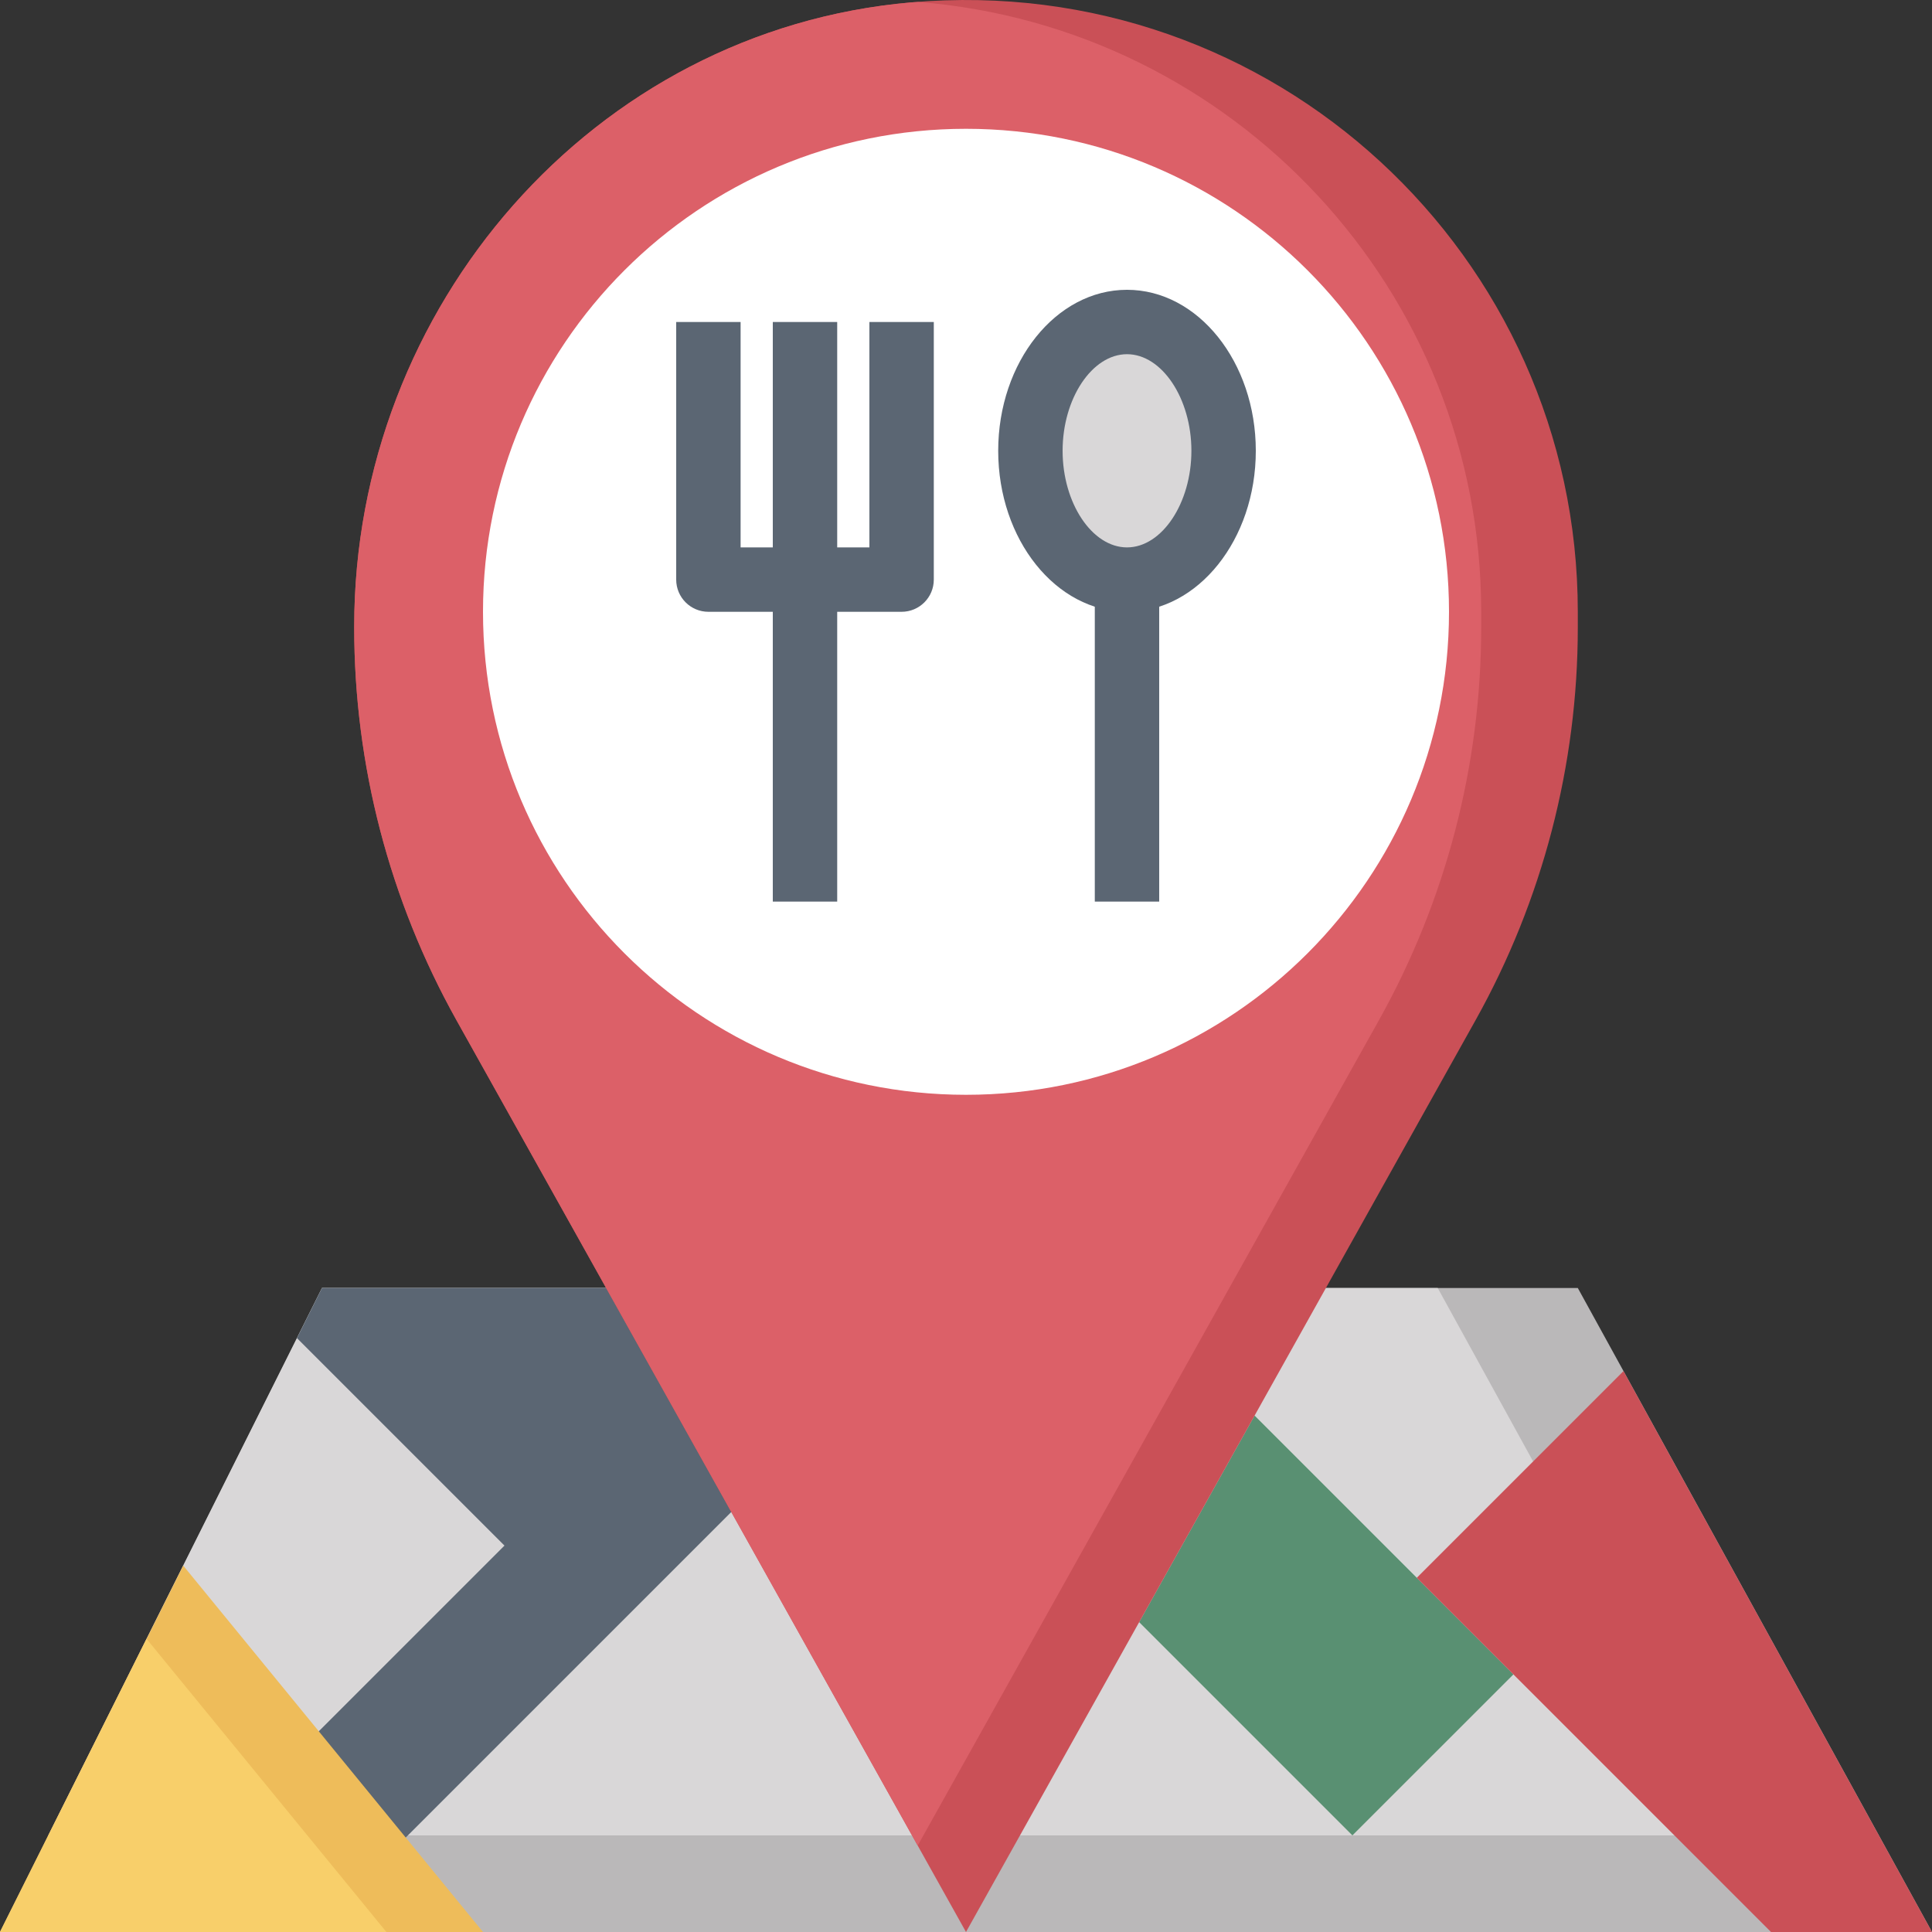 <svg height="480pt" viewBox="0 0 480 480.001" width="480pt" xmlns="http://www.w3.org/2000/svg"><rect x="0" y="0" width="480" height="480.001" fill="#333333" stroke="none"/><path d="m152 320h-72l-80 160h480l-88-160h-64" fill="#bab8b9"/><path d="m328 320h-248l-68 136h420l-74.801-136zm0 0" fill="#d9d7d8"/><path d="m336 456-52.984-52.984 28.68-51.32 64.305 64.305zm0 0" fill="#599072"/><path d="m403.352 340.648-51.352 51.352 88 88h40zm0 0" fill="#ca5057"/><path d="m197.336 320h-117.336l-6.223 12.449 51.559 51.551-48 48 21.473 26.527 138.527-138.527zm0 0" fill="#5b6673"/><path d="m392 152c0-88.438-75.527-159.238-165.609-151.406-79.055 6.871-138.391 75.695-138.391 155.047v.266c0 34.16 8.754 67.742 25.41 97.566l126.59 226.527 126.594-226.527c16.656-29.816 25.406-63.406 25.406-97.559zm0 0" fill="#ca5057"/><path d="m228.074.488c-.562.039-1.121.055-1.684.105-79.055 6.871-138.391 75.695-138.391 155.047v.266c0 34.16 8.754 67.742 25.41 97.559l114.59 205.062 114.594-205.055c16.656-29.816 25.406-63.406 25.406-97.559v-3.914c0-79.879-61.625-145.352-139.926-151.512zm0 0" fill="#dc6068"/><path d="m360 152c0 66.273-53.727 120-120 120s-120-53.727-120-120 53.727-120 120-120 120 53.727 120 120zm0 0" fill="#fff"/><path d="m304 112c0-17.672-10.746-32-24-32s-24 14.328-24 32c0 17.676 10.746 32 24 32s24-14.324 24-32zm0 0" fill="#d9d7d8"/><g fill="#5b6673"><path d="m192 80h16v144h-16zm0 0"/><path d="m280 152c-17.648 0-32-17.941-32-40 0-22.055 14.352-40 32-40s32 17.945 32 40c0 22.059-14.352 40-32 40zm0-64c-8.672 0-16 10.992-16 24s7.328 24 16 24 16-10.992 16-24-7.328-24-16-24zm0 0"/><path d="m272 144h16v80h-16zm0 0"/></g><path d="m0 480h120l-74.48-91.031zm0 0" fill="#eebc5a"/><path d="m0 480h96l-59.582-72.824zm0 0" fill="#f8cf6a"/><path d="m224 152h-48c-4.414 0-8-3.574-8-8v-64h16v56h32v-56h16v64c0 4.426-3.582 8-8 8zm0 0" fill="#5b6673"/></svg>